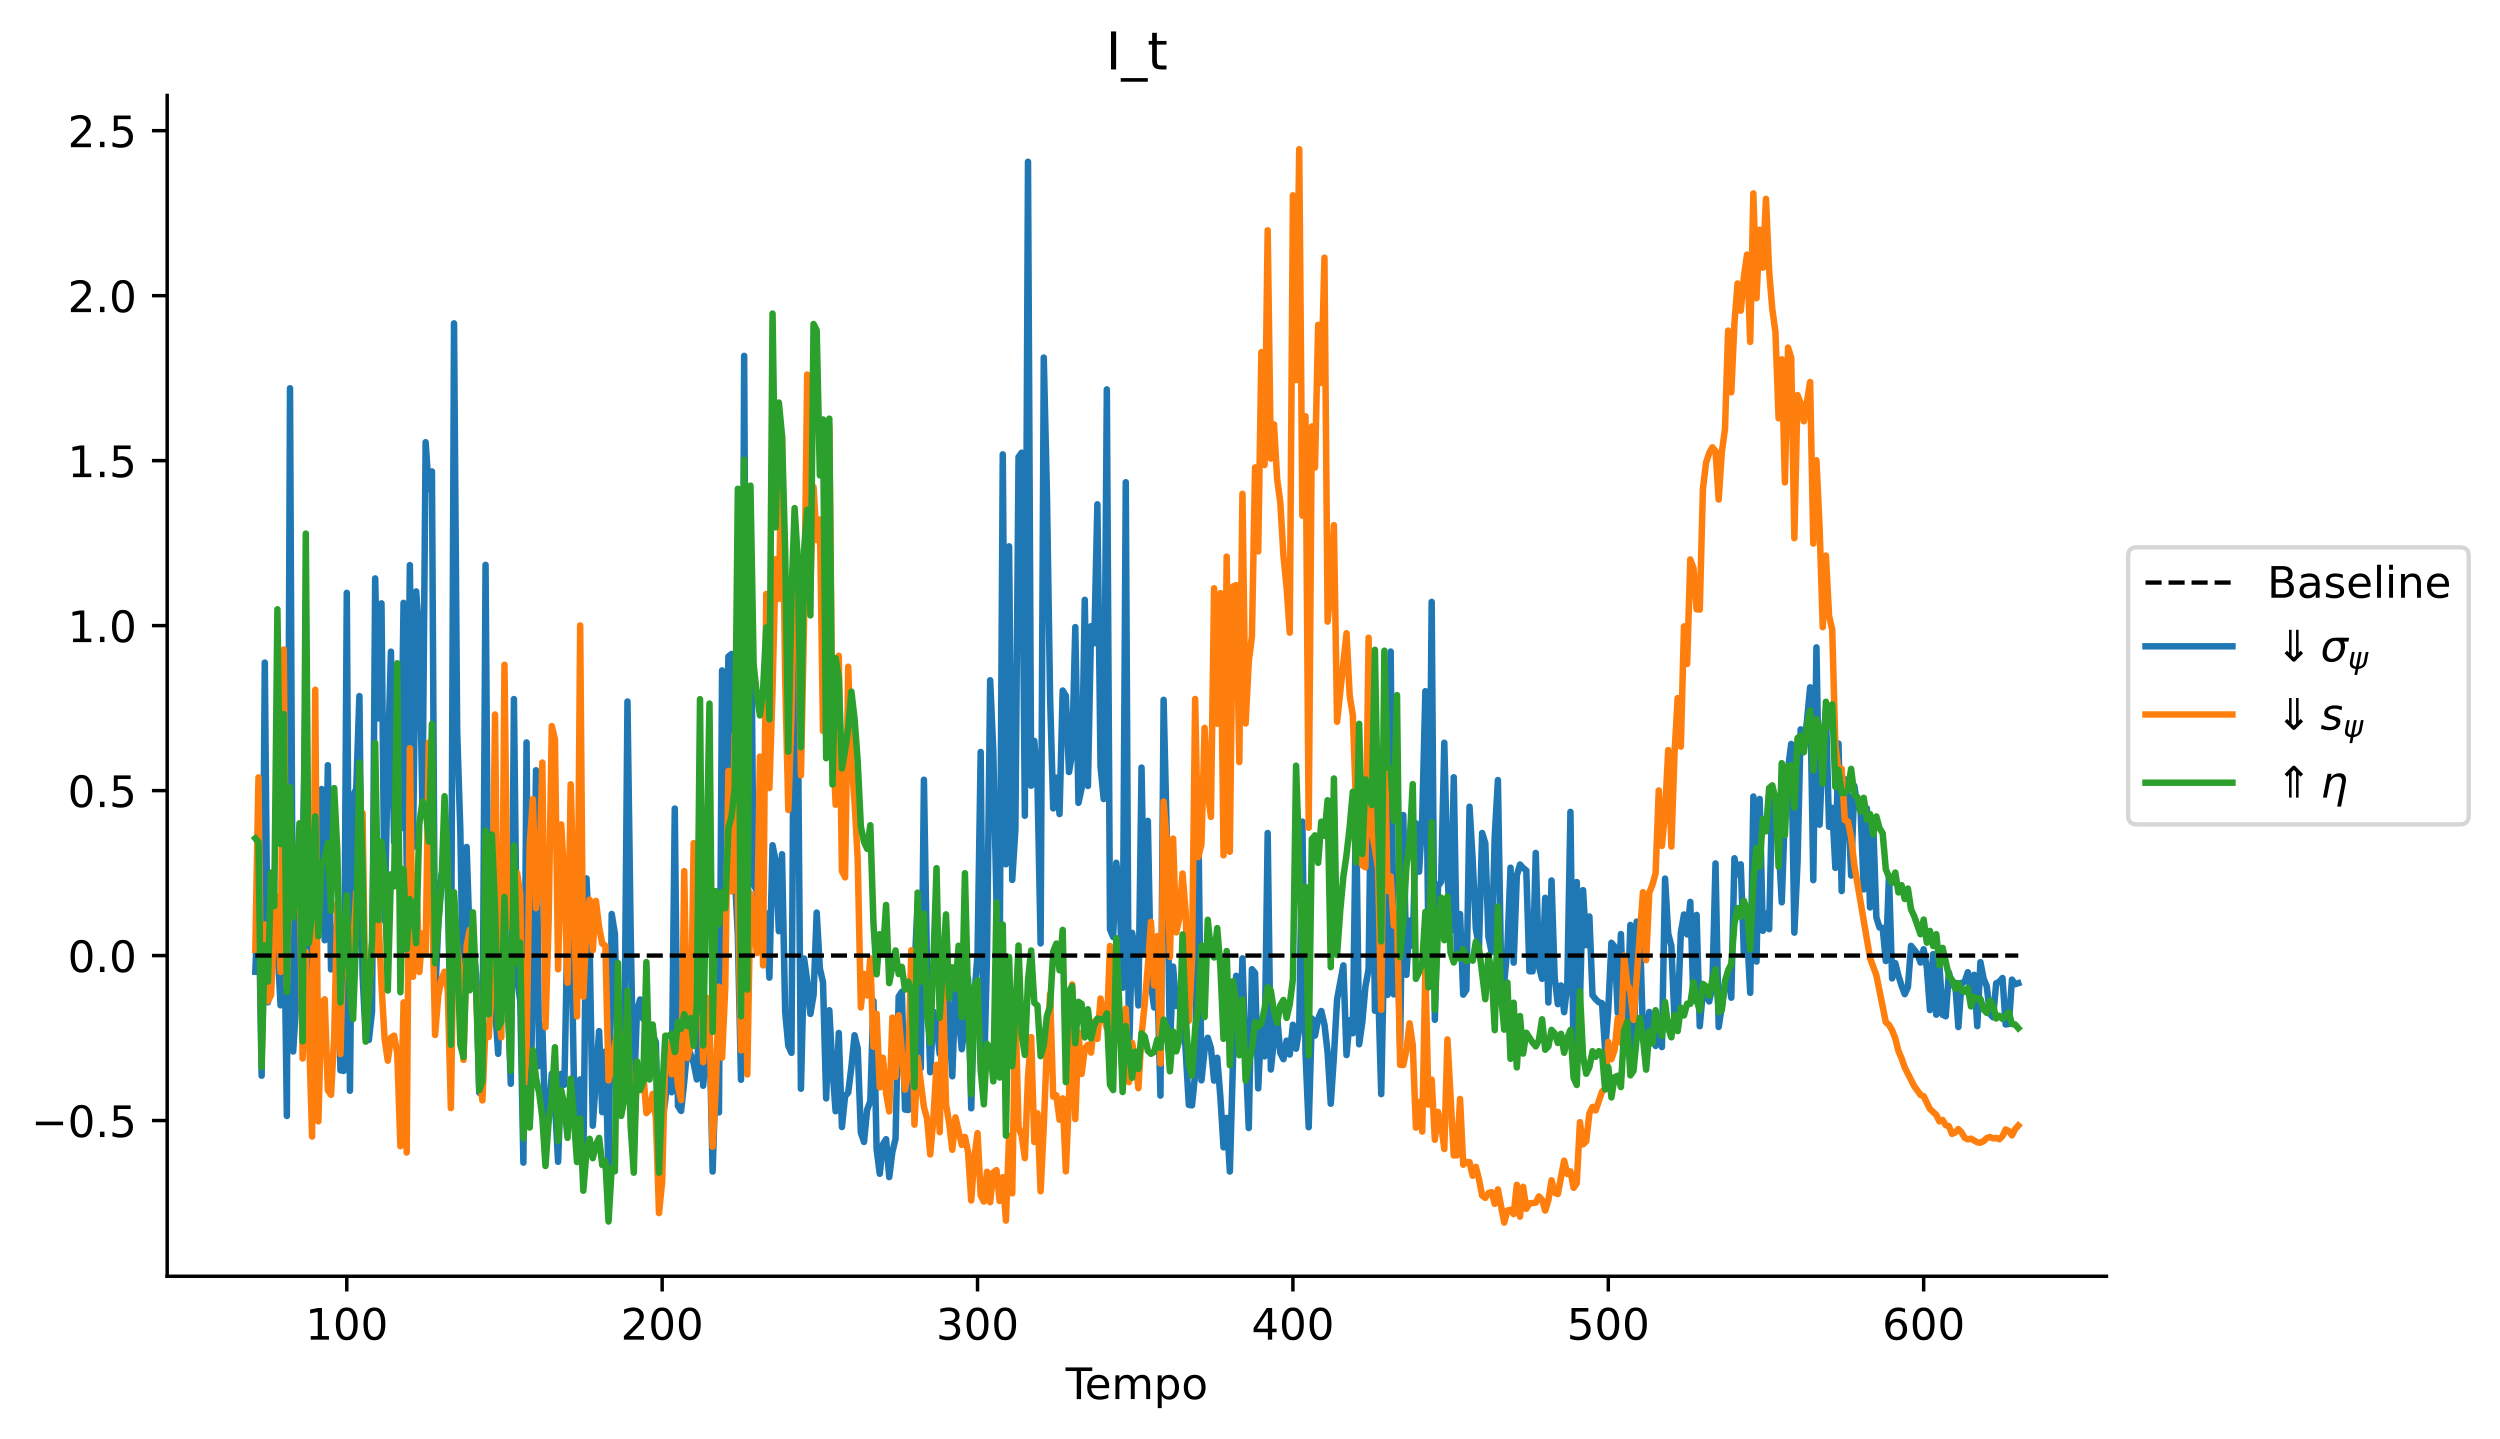 <?xml version="1.0" encoding="utf-8" standalone="no"?>
<!DOCTYPE svg PUBLIC "-//W3C//DTD SVG 1.1//EN"
  "http://www.w3.org/Graphics/SVG/1.1/DTD/svg11.dtd">
<!-- Created with matplotlib (https://matplotlib.org/) -->
<svg height="331.341pt" version="1.1" viewBox="0 0 575.481 331.341" width="575.481pt" xmlns="http://www.w3.org/2000/svg" xmlns:xlink="http://www.w3.org/1999/xlink">
 <defs>
  <style type="text/css">
*{stroke-linecap:butt;stroke-linejoin:round;}
  </style>
 </defs>
 <g id="figure_1">
  <g id="patch_1">
   <path d="M 0 331.341 
L 575.481 331.341 
L 575.481 0 
L 0 0 
z
" style="fill:#ffffff;"/>
  </g>
  <g id="axes_1">
   <g id="patch_2">
    <path d="M 38.483 293.784 
L 484.883 293.784 
L 484.883 21.984 
L 38.483 21.984 
z
" style="fill:#ffffff;"/>
   </g>
   <g id="line2d_1">
    <path clip-path="url(#p855ef11e78)" d="M 58.774 223.687 
L 59.5 205.125 
L 60.226 247.621 
L 60.952 152.523 
L 61.678 230.71 
L 62.404 215.008 
L 63.13 215.351 
L 63.856 217.562 
L 64.581 231.414 
L 65.307 202.761 
L 66.033 256.883 
L 66.759 89.377 
L 67.485 242.05 
L 68.211 230.405 
L 68.937 208.501 
L 69.663 198.703 
L 70.389 156.865 
L 71.115 227.043 
L 71.841 197.481 
L 72.567 215.58 
L 73.293 194 
L 74.019 181.628 
L 74.745 216.433 
L 75.471 176.147 
L 76.197 223.158 
L 76.923 213.525 
L 77.649 221.624 
L 78.375 246.377 
L 79.101 246.506 
L 79.827 136.474 
L 80.553 251.08 
L 81.279 183.285 
L 82.005 181.529 
L 82.731 160.234 
L 83.457 224.313 
L 84.183 238.964 
L 84.909 239.388 
L 85.635 232.823 
L 86.361 133.153 
L 87.087 165.368 
L 87.813 138.884 
L 88.539 211.942 
L 89.265 175.94 
L 89.991 150.007 
L 90.716 193.857 
L 91.442 188.555 
L 92.168 190.789 
L 92.894 138.774 
L 93.62 198.86 
L 94.346 130.085 
L 95.072 195.023 
L 95.798 136.148 
L 96.524 146.15 
L 97.25 186.634 
L 97.976 101.802 
L 98.702 112.619 
L 99.428 108.525 
L 100.154 229.589 
L 100.88 212.921 
L 101.606 201.549 
L 102.332 197.688 
L 103.058 204.624 
L 103.784 238.1 
L 104.51 74.439 
L 105.236 168.316 
L 105.962 191.097 
L 106.688 234.514 
L 107.414 194.962 
L 108.14 217.051 
L 108.866 217.85 
L 109.592 224.166 
L 110.318 251.534 
L 111.044 247.043 
L 111.77 130.028 
L 112.496 228.24 
L 113.222 217.401 
L 113.948 231.592 
L 114.674 242.576 
L 115.4 219.306 
L 116.125 220.361 
L 116.851 228.364 
L 117.577 249.469 
L 118.303 160.921 
L 119.029 225.208 
L 119.755 230.381 
L 120.481 267.627 
L 121.207 170.908 
L 121.933 259.032 
L 122.659 227.583 
L 123.385 177.312 
L 124.111 245.395 
L 124.837 236.213 
L 125.563 259.882 
L 126.289 257.905 
L 127.015 247.169 
L 127.741 253.709 
L 128.467 267.43 
L 129.193 247.195 
L 129.919 249.699 
L 130.645 211.945 
L 131.371 208.275 
L 132.097 247.706 
L 132.823 264.683 
L 133.549 248.465 
L 134.275 268.455 
L 135.001 202.201 
L 135.727 217.819 
L 136.453 259.131 
L 137.905 237.367 
L 138.631 256.012 
L 139.357 242.056 
L 140.083 271.4 
L 140.809 210.397 
L 141.534 214.925 
L 142.26 244.461 
L 142.986 240.019 
L 143.712 243.693 
L 144.438 161.484 
L 145.164 213.958 
L 145.89 252.998 
L 146.616 232.828 
L 147.342 230.076 
L 148.068 234.573 
L 148.794 235.108 
L 149.52 245.13 
L 150.246 238.293 
L 150.972 239.891 
L 151.698 271.272 
L 152.424 258.398 
L 153.15 253.225 
L 153.876 244.858 
L 154.602 251.429 
L 155.328 186.128 
L 156.054 254.573 
L 156.78 255.724 
L 157.506 248.998 
L 158.232 240.929 
L 158.958 242.663 
L 159.684 244.793 
L 160.41 248.472 
L 161.136 229.287 
L 161.862 249.924 
L 162.588 241.279 
L 163.314 236.764 
L 164.04 269.677 
L 164.766 247.125 
L 165.492 256.07 
L 166.218 154.329 
L 166.944 197.328 
L 167.669 151.145 
L 168.395 150.54 
L 169.121 200.675 
L 169.847 215.316 
L 170.573 248.553 
L 171.299 81.916 
L 172.025 224.776 
L 172.751 125.766 
L 173.477 203.557 
L 174.203 205.087 
L 174.929 214.799 
L 175.655 212.032 
L 176.381 210.245 
L 177.107 225.047 
L 177.833 194.572 
L 178.559 198.23 
L 179.285 214.354 
L 180.011 196.644 
L 180.737 232.836 
L 181.463 240.753 
L 182.189 242.354 
L 182.915 126.774 
L 183.641 161.849 
L 184.367 250.615 
L 185.093 220.632 
L 185.819 225.886 
L 186.545 233.401 
L 187.271 229.063 
L 187.997 210.069 
L 188.723 222.93 
L 189.449 226.096 
L 190.175 252.844 
L 190.901 232.553 
L 191.627 246.111 
L 192.353 255.802 
L 193.078 237.781 
L 193.804 259.427 
L 194.53 252.333 
L 195.256 251.493 
L 195.982 245.615 
L 196.708 238.309 
L 197.434 241.315 
L 198.16 260.67 
L 198.886 262.862 
L 199.612 255.443 
L 200.338 253.497 
L 201.064 230.41 
L 201.79 264.539 
L 202.516 270.187 
L 203.242 263.42 
L 203.968 262.239 
L 204.694 270.948 
L 205.42 265.14 
L 206.146 262.152 
L 206.872 229.393 
L 207.598 228.295 
L 208.324 255.408 
L 209.05 255.517 
L 209.776 246.023 
L 210.502 223.564 
L 211.228 207.732 
L 211.954 245.886 
L 212.68 179.49 
L 213.406 223.773 
L 214.132 246.816 
L 214.858 232.861 
L 215.584 235.813 
L 216.31 242.649 
L 217.036 221.548 
L 217.762 218.524 
L 218.487 235.016 
L 219.213 247.753 
L 219.939 227.436 
L 220.665 233.722 
L 221.391 241.522 
L 222.117 235.891 
L 222.843 225.247 
L 223.569 255.119 
L 224.295 229.43 
L 225.021 219.602 
L 225.747 173.106 
L 226.473 249.343 
L 227.199 220.117 
L 227.925 156.595 
L 228.651 172.86 
L 229.377 207.659 
L 230.103 223.481 
L 230.829 104.592 
L 231.555 198.947 
L 232.281 125.763 
L 233.007 202.547 
L 233.733 190.958 
L 234.459 105.208 
L 235.185 104.209 
L 235.911 187.777 
L 236.637 37.236 
L 237.363 180.869 
L 238.089 170.547 
L 238.815 180.257 
L 239.541 217.164 
L 240.267 82.316 
L 240.993 113.455 
L 241.719 160.357 
L 242.445 186.079 
L 243.171 178.999 
L 243.897 187.388 
L 244.622 158.957 
L 245.348 160.155 
L 246.074 177.722 
L 246.8 173.468 
L 247.526 144.352 
L 248.252 184.807 
L 248.978 181.46 
L 249.704 138.079 
L 250.43 180.917 
L 251.156 144.146 
L 251.882 148.061 
L 252.608 116.084 
L 253.334 176.4 
L 254.06 183.932 
L 254.786 89.645 
L 255.512 213.913 
L 256.238 215.686 
L 256.964 198.605 
L 257.69 205.254 
L 258.416 227.373 
L 259.142 111.007 
L 259.868 244.309 
L 260.594 214.736 
L 261.32 218.641 
L 262.046 231.434 
L 262.772 176.691 
L 263.498 219.206 
L 264.224 188.971 
L 264.95 226.562 
L 265.676 231.907 
L 266.402 224.543 
L 267.128 252.195 
L 267.854 161.1 
L 268.58 192.085 
L 269.306 241.606 
L 270.031 222.493 
L 270.757 231.575 
L 271.483 230.846 
L 272.209 229.368 
L 273.661 254.331 
L 274.387 254.444 
L 275.113 247.32 
L 275.839 188.169 
L 276.565 248.692 
L 277.291 241.653 
L 278.017 238.885 
L 278.743 241.23 
L 279.469 248.751 
L 280.195 243.492 
L 280.921 252.531 
L 281.647 264.107 
L 282.373 257.337 
L 283.099 269.674 
L 283.825 244.278 
L 284.551 224.622 
L 285.277 242.147 
L 286.003 220.611 
L 286.729 243.198 
L 287.455 259.662 
L 288.181 223.104 
L 288.907 223.971 
L 289.633 250.537 
L 290.359 234.716 
L 291.085 243.171 
L 291.811 191.759 
L 292.537 246.19 
L 293.263 239.333 
L 293.989 234.05 
L 294.715 242.382 
L 295.44 243.824 
L 296.166 239.556 
L 296.892 242.749 
L 297.618 235.894 
L 298.344 241.399 
L 299.07 236.776 
L 299.796 189.126 
L 300.522 242.492 
L 301.248 259.475 
L 301.974 234.458 
L 302.7 238.398 
L 303.426 234.562 
L 304.152 232.733 
L 304.878 235.85 
L 305.604 242.236 
L 306.33 254.068 
L 307.056 243.177 
L 307.782 230.052 
L 309.234 222.222 
L 309.96 242.861 
L 310.686 234.841 
L 311.412 237.844 
L 312.138 184.623 
L 312.864 240.386 
L 313.59 235.272 
L 314.316 227.068 
L 315.042 223.09 
L 315.768 168.008 
L 316.494 232.667 
L 317.22 226.545 
L 317.946 251.858 
L 318.672 215.426 
L 319.398 229.012 
L 320.124 149.991 
L 320.85 228.902 
L 321.575 211.417 
L 322.301 240.805 
L 323.027 187.615 
L 323.753 224.397 
L 324.479 211.927 
L 325.205 217.735 
L 325.931 189.516 
L 326.657 200.654 
L 327.383 188.375 
L 328.109 159.107 
L 328.835 218.672 
L 329.561 138.554 
L 330.287 234.744 
L 331.013 204.042 
L 331.739 202.929 
L 332.465 170.978 
L 333.191 201.196 
L 333.917 214.258 
L 334.643 178.926 
L 335.369 220.256 
L 336.095 210.408 
L 336.821 228.959 
L 337.547 227.847 
L 338.273 185.706 
L 338.999 197.92 
L 339.725 213.784 
L 340.451 217.958 
L 341.177 191.755 
L 341.903 194.112 
L 342.629 215.682 
L 343.355 219.202 
L 344.081 192.45 
L 344.807 179.57 
L 345.533 223.038 
L 346.259 226.098 
L 346.984 218.373 
L 347.71 199.734 
L 348.436 221.595 
L 349.162 201.518 
L 349.888 199.008 
L 350.614 199.797 
L 351.34 200.385 
L 352.066 223.573 
L 352.792 223.592 
L 353.518 196.342 
L 354.244 222.468 
L 354.97 225.317 
L 355.696 206.679 
L 356.422 230.763 
L 357.148 202.677 
L 357.874 225.034 
L 358.6 231.138 
L 359.326 226.841 
L 360.052 232.989 
L 360.778 226.655 
L 361.504 186.895 
L 362.23 244.538 
L 362.956 203.053 
L 363.682 230.636 
L 364.408 204.913 
L 365.134 217.568 
L 365.86 210.97 
L 366.586 229.086 
L 367.312 230.016 
L 368.038 230.71 
L 368.764 230.93 
L 369.49 241.715 
L 370.216 232.397 
L 370.942 217.02 
L 371.668 217.92 
L 372.393 233.189 
L 373.119 215.022 
L 373.845 236.475 
L 374.571 233.807 
L 375.297 212.909 
L 376.023 245.483 
L 376.749 212.154 
L 377.475 213.579 
L 378.201 238.066 
L 378.927 241.324 
L 379.653 232.948 
L 380.379 237.603 
L 381.105 240.767 
L 381.831 235.313 
L 382.557 241.035 
L 383.283 202.244 
L 384.009 214.911 
L 384.735 217.758 
L 385.461 234.819 
L 386.187 233.808 
L 386.913 214.764 
L 387.639 210.508 
L 388.365 215.093 
L 389.091 207.609 
L 389.817 230.36 
L 390.543 210.608 
L 391.269 236.224 
L 391.995 228.15 
L 393.447 230.525 
L 394.173 227.107 
L 394.899 198.759 
L 395.625 236.402 
L 397.077 226.781 
L 397.803 224.329 
L 398.528 229.658 
L 399.254 197.567 
L 399.98 201.253 
L 400.706 198.955 
L 401.432 219.727 
L 402.158 214.755 
L 402.884 228.533 
L 403.61 183.355 
L 404.336 221.347 
L 405.062 183.919 
L 405.788 214.267 
L 406.514 210.285 
L 407.24 213.894 
L 407.966 181.872 
L 408.692 184.726 
L 409.418 194.047 
L 410.144 207.71 
L 410.87 187.102 
L 411.596 176.958 
L 412.322 171.257 
L 413.048 214.683 
L 413.774 198.655 
L 414.5 167.9 
L 415.226 172.26 
L 415.952 165.929 
L 416.678 158.216 
L 417.404 202.602 
L 418.13 149.02 
L 418.856 189.844 
L 419.582 171.971 
L 420.308 163.425 
L 421.034 190.328 
L 421.76 185.966 
L 422.486 199.782 
L 423.212 171.166 
L 423.937 205.122 
L 424.663 179.363 
L 425.389 183.718 
L 426.115 201.532 
L 426.841 180.902 
L 427.567 185.453 
L 428.293 186.584 
L 429.019 204.748 
L 429.745 186.086 
L 430.471 208.884 
L 431.197 189.599 
L 431.923 211.161 
L 432.649 213.494 
L 433.375 213.598 
L 434.101 221.218 
L 434.827 201.589 
L 435.553 225.218 
L 436.279 221.714 
L 437.005 224.582 
L 437.731 226.944 
L 438.457 228.838 
L 439.183 227.227 
L 439.909 217.732 
L 441.361 219.53 
L 442.087 221.567 
L 442.813 218.518 
L 443.539 222.767 
L 444.265 232.514 
L 444.991 219.654 
L 445.717 233.575 
L 446.443 222.193 
L 447.169 233.578 
L 447.895 233.945 
L 448.621 223.869 
L 449.346 226.762 
L 450.072 226.227 
L 450.798 236.419 
L 451.524 226.29 
L 452.25 226.002 
L 452.976 223.803 
L 453.702 227.792 
L 454.428 224.402 
L 455.154 236.214 
L 455.88 221.489 
L 456.606 225.274 
L 457.332 227.009 
L 458.058 233.377 
L 458.784 234.161 
L 459.51 226.343 
L 460.236 225.985 
L 460.962 225.141 
L 461.688 235.827 
L 462.414 235.704 
L 463.14 225.502 
L 463.866 226.562 
L 464.592 226.325 
L 464.592 226.325 
" style="fill:none;stroke:#1f77b4;stroke-linecap:square;stroke-width:1.5;"/>
   </g>
   <g id="line2d_2">
    <path clip-path="url(#p855ef11e78)" d="M 58.774 218.62 
L 59.5 178.953 
L 60.226 243.403 
L 60.952 212.833 
L 61.678 230.439 
L 62.404 229.011 
L 63.13 212.129 
L 63.856 206.274 
L 64.581 223.74 
L 65.307 149.508 
L 66.033 227.054 
L 66.759 193.379 
L 67.485 208.788 
L 68.211 206.251 
L 68.937 197.227 
L 69.663 243.662 
L 70.389 219.101 
L 71.115 237.406 
L 71.841 261.621 
L 72.567 158.78 
L 73.293 258.125 
L 74.019 230.732 
L 74.745 230.039 
L 75.471 250.919 
L 76.197 252.025 
L 76.923 238.862 
L 77.649 208.003 
L 78.375 242.635 
L 79.101 212.494 
L 79.827 224.147 
L 80.553 222.761 
L 81.279 218.463 
L 82.005 205.4 
L 82.731 208.899 
L 83.457 187.172 
L 84.183 236.061 
L 84.909 229.218 
L 85.635 217.384 
L 86.361 219.426 
L 87.087 210.717 
L 87.813 226.703 
L 88.539 239.242 
L 89.265 244.163 
L 89.991 238.864 
L 90.716 238.394 
L 91.442 242.401 
L 92.168 263.852 
L 92.894 230.739 
L 93.62 265.304 
L 94.346 172.246 
L 95.072 224.851 
L 95.798 201.229 
L 96.524 223.757 
L 97.25 214.851 
L 97.976 219.433 
L 98.702 170.944 
L 100.154 238.242 
L 100.88 229.203 
L 101.606 225.454 
L 102.332 223.675 
L 103.058 227.759 
L 103.784 255.079 
L 104.51 209.626 
L 105.236 218.167 
L 105.962 223.434 
L 106.688 243.988 
L 107.414 217.654 
L 108.14 214.044 
L 108.866 223.532 
L 109.592 226.828 
L 110.318 247.513 
L 111.044 253.306 
L 111.77 236.233 
L 112.496 238.706 
L 113.222 227.361 
L 113.948 164.48 
L 114.674 232.43 
L 115.4 238.802 
L 116.125 153.035 
L 116.851 213.387 
L 117.577 206.495 
L 118.303 205.257 
L 119.029 200.995 
L 119.755 205.685 
L 120.481 252.418 
L 121.207 241.913 
L 121.933 194.562 
L 122.659 183.935 
L 123.385 209.063 
L 124.111 203.041 
L 124.837 175.533 
L 125.563 236.474 
L 126.289 212.17 
L 127.015 167.144 
L 127.741 170.177 
L 128.467 223.135 
L 129.193 189.781 
L 129.919 202.742 
L 130.645 226.232 
L 131.371 180.544 
L 132.823 233.978 
L 133.549 143.967 
L 134.275 229.442 
L 135.001 212.307 
L 135.727 207.107 
L 136.453 218.71 
L 137.179 207.378 
L 137.905 213.373 
L 138.631 217.215 
L 139.357 217.724 
L 140.083 248.713 
L 140.809 245.589 
L 141.534 240.569 
L 142.26 236.953 
L 142.986 240.693 
L 143.712 239 
L 144.438 236.395 
L 145.164 251.789 
L 145.89 263.671 
L 146.616 247.048 
L 147.342 247.392 
L 148.068 246.942 
L 148.794 256.221 
L 149.52 255.468 
L 150.246 251.797 
L 150.972 257.16 
L 151.698 279.241 
L 152.424 271.931 
L 153.15 242.424 
L 153.876 240.319 
L 154.602 247.286 
L 155.328 241.427 
L 156.054 249.883 
L 156.78 253.228 
L 157.506 200.529 
L 158.232 243.558 
L 158.958 240.593 
L 159.684 194.093 
L 160.41 224.751 
L 161.136 222.119 
L 161.862 244.512 
L 162.588 229.606 
L 163.314 235.794 
L 164.04 263.975 
L 164.766 250.456 
L 165.492 227.127 
L 166.218 243.465 
L 166.944 227.468 
L 167.669 177.45 
L 168.395 205.206 
L 169.121 169.035 
L 170.573 241.807 
L 171.299 197.14 
L 172.025 247.325 
L 172.751 205.666 
L 173.477 211.225 
L 174.203 219.409 
L 174.929 174.171 
L 175.655 222.233 
L 176.381 136.733 
L 177.107 181.413 
L 177.833 158.778 
L 178.559 128.712 
L 179.285 137.859 
L 180.011 100.245 
L 180.737 155.921 
L 181.463 186.448 
L 182.189 165.25 
L 182.915 121.431 
L 183.641 132.76 
L 184.367 178.484 
L 185.093 143.032 
L 185.819 86.214 
L 186.545 134.976 
L 187.271 112.1 
L 187.997 124.354 
L 188.723 119.601 
L 189.449 168.27 
L 190.175 164.822 
L 190.901 98.247 
L 191.627 167.739 
L 192.353 185.248 
L 193.078 150.952 
L 193.804 200.528 
L 194.53 201.963 
L 195.256 153.481 
L 195.982 175.038 
L 196.708 184.586 
L 197.434 197.695 
L 198.16 231.904 
L 198.886 224.189 
L 199.612 229.15 
L 200.338 220.607 
L 201.064 240.957 
L 201.79 233.358 
L 202.516 250.31 
L 203.242 243.478 
L 203.968 251.67 
L 204.694 255.838 
L 205.42 234.245 
L 206.146 247.893 
L 206.872 233.719 
L 208.324 250.824 
L 209.05 246.973 
L 209.776 218.748 
L 210.502 258.885 
L 211.228 243.407 
L 212.68 254.841 
L 213.406 257.508 
L 214.132 265.742 
L 214.858 257.494 
L 215.584 245.117 
L 216.31 260.632 
L 217.036 226.173 
L 217.762 254.174 
L 218.487 258.551 
L 219.213 264.67 
L 219.939 257.219 
L 221.391 263.543 
L 222.117 261.715 
L 222.843 265.215 
L 223.569 276.344 
L 224.295 266.425 
L 225.021 260.839 
L 225.747 275.145 
L 226.473 276.592 
L 227.199 269.739 
L 227.925 276.742 
L 228.651 269.893 
L 229.377 269.358 
L 230.103 276.451 
L 230.829 270.995 
L 231.555 280.977 
L 232.281 261.478 
L 233.007 274.694 
L 233.733 231.378 
L 234.459 259.498 
L 235.185 261.402 
L 235.911 266.603 
L 236.637 247.934 
L 237.363 238.731 
L 238.089 262.87 
L 238.815 256.296 
L 239.541 274.214 
L 240.267 259.177 
L 240.993 240.962 
L 241.719 228.806 
L 242.445 252.438 
L 243.171 252.135 
L 243.897 257.756 
L 244.622 252.836 
L 245.348 269.634 
L 246.074 252.755 
L 246.8 226.612 
L 247.526 257.586 
L 248.252 237.623 
L 248.978 247.211 
L 249.704 241.407 
L 250.43 240.497 
L 251.156 242.301 
L 251.882 235.13 
L 252.608 239.144 
L 253.334 229.853 
L 254.06 234.107 
L 254.786 236.714 
L 255.512 217.765 
L 256.238 241.956 
L 256.964 230.395 
L 257.69 233.324 
L 258.416 246.925 
L 259.142 232.18 
L 259.868 249.1 
L 260.594 240.056 
L 261.32 243.672 
L 262.046 250.492 
L 262.772 238.315 
L 263.498 231.09 
L 264.224 222.426 
L 264.95 212.199 
L 265.676 226.82 
L 266.402 215.476 
L 267.128 244.828 
L 267.854 184.518 
L 268.58 193.707 
L 269.306 220.289 
L 270.031 193.047 
L 270.757 214.628 
L 271.483 211.298 
L 272.209 201.082 
L 272.935 210.084 
L 273.661 234.991 
L 274.387 221.328 
L 275.113 160.902 
L 275.839 197.301 
L 276.565 194.348 
L 277.291 167.548 
L 278.017 182.375 
L 278.743 188.054 
L 279.469 135.418 
L 280.195 166.604 
L 280.921 136.536 
L 281.647 196.887 
L 282.373 128.123 
L 283.099 196.073 
L 283.825 135.001 
L 284.551 134.689 
L 285.277 175.413 
L 286.003 113.677 
L 286.729 166.532 
L 287.455 152.279 
L 288.181 146.467 
L 288.907 107.592 
L 289.633 126.927 
L 290.359 81.066 
L 291.085 107.045 
L 291.811 53.016 
L 292.537 105.559 
L 293.263 97.701 
L 293.989 110.237 
L 294.715 115.662 
L 295.44 127.916 
L 296.166 135.249 
L 296.892 145.634 
L 297.618 44.959 
L 298.344 87.493 
L 299.07 34.339 
L 299.796 118.693 
L 300.522 95.815 
L 301.248 190.545 
L 301.974 98.171 
L 302.7 107.613 
L 303.426 74.776 
L 304.152 88.163 
L 304.878 59.318 
L 305.604 143.086 
L 306.33 135.404 
L 307.056 120.892 
L 307.782 166.145 
L 309.96 145.767 
L 310.686 160.088 
L 311.412 164.702 
L 312.138 185.155 
L 312.864 171.943 
L 313.59 199.145 
L 314.316 199.645 
L 315.042 146.805 
L 315.768 191.795 
L 316.494 195.179 
L 317.22 199.996 
L 317.946 232.441 
L 318.672 165.724 
L 319.398 205.069 
L 320.124 201.734 
L 320.85 213.066 
L 321.575 209.947 
L 322.301 245.115 
L 323.027 245.164 
L 323.753 241.625 
L 324.479 235.555 
L 325.205 240.56 
L 325.931 259.576 
L 326.657 253.618 
L 327.383 260.479 
L 328.109 222.981 
L 328.835 254.282 
L 329.561 248.531 
L 330.287 262.359 
L 331.013 255.957 
L 331.739 258.835 
L 332.465 264.502 
L 333.191 239.272 
L 334.643 265.968 
L 335.369 265.943 
L 336.095 252.974 
L 336.821 268.119 
L 337.547 267.47 
L 338.273 267.529 
L 338.999 270.641 
L 339.725 268.608 
L 340.451 271.445 
L 341.177 275.224 
L 341.903 275.74 
L 342.629 274.641 
L 343.355 274.422 
L 344.081 277.124 
L 344.807 273.789 
L 346.259 281.43 
L 346.984 278.654 
L 347.71 278.489 
L 348.436 279.479 
L 349.162 272.733 
L 349.888 280.063 
L 350.614 273.197 
L 351.34 278.261 
L 352.066 277.003 
L 353.518 276.848 
L 354.244 275.405 
L 354.97 276.211 
L 355.696 278.667 
L 356.422 276.298 
L 357.148 271.699 
L 357.874 274.548 
L 358.6 274.859 
L 360.052 267.173 
L 360.778 270.244 
L 361.504 269.626 
L 362.23 273.429 
L 362.956 272.382 
L 363.682 258.311 
L 364.408 263.417 
L 365.134 262.706 
L 365.86 256.312 
L 366.586 254.796 
L 367.312 255.611 
L 368.764 251.294 
L 369.49 250.632 
L 370.216 239.861 
L 370.942 243.811 
L 371.668 241.685 
L 372.393 234.376 
L 373.119 240.043 
L 373.845 219.966 
L 374.571 226.351 
L 375.297 228.271 
L 376.023 234.766 
L 378.201 205.387 
L 378.927 221.024 
L 379.653 205.481 
L 380.379 203.663 
L 381.105 200.99 
L 381.831 181.961 
L 382.557 194.718 
L 383.283 186.878 
L 384.009 172.668 
L 384.735 194.872 
L 385.461 173.433 
L 386.187 160.694 
L 386.913 171.873 
L 387.639 144.188 
L 388.365 152.839 
L 389.091 128.787 
L 389.817 130.748 
L 390.543 140.254 
L 391.269 140.329 
L 391.995 112.583 
L 392.721 106.512 
L 393.447 104.295 
L 394.173 102.963 
L 394.899 103.861 
L 395.625 114.988 
L 396.351 104.048 
L 397.077 98.777 
L 397.803 76.105 
L 398.528 90.316 
L 399.254 74.393 
L 399.98 65.248 
L 400.706 71.53 
L 401.432 63.664 
L 402.158 58.607 
L 402.884 78.706 
L 403.61 44.511 
L 404.336 68.638 
L 405.062 52.898 
L 405.788 61.608 
L 406.514 45.769 
L 407.24 62.415 
L 407.966 71.16 
L 408.692 76.439 
L 409.418 96.289 
L 410.144 82.717 
L 410.87 111.042 
L 411.596 80.005 
L 412.322 82.305 
L 413.048 123.887 
L 413.774 90.947 
L 414.5 92.842 
L 415.226 96.978 
L 416.678 87.94 
L 417.404 125.129 
L 418.13 105.955 
L 418.856 121.311 
L 419.582 144.368 
L 420.308 127.892 
L 421.034 141.753 
L 421.76 144.909 
L 422.486 171.448 
L 423.212 177.457 
L 423.937 176.971 
L 424.663 188.805 
L 425.389 189.076 
L 426.115 192.755 
L 426.841 199.112 
L 428.293 207.638 
L 430.471 220.552 
L 431.923 224.486 
L 434.101 235.294 
L 434.827 235.912 
L 435.553 237.167 
L 436.279 239.029 
L 437.005 241.93 
L 437.731 243.626 
L 438.457 245.727 
L 440.635 250.015 
L 442.087 252.029 
L 442.813 252.348 
L 444.265 255.291 
L 445.717 256.646 
L 446.443 258.13 
L 447.169 257.804 
L 447.895 259.021 
L 448.621 259.231 
L 449.346 261.017 
L 450.072 260.686 
L 450.798 259.914 
L 451.524 260.663 
L 452.25 261.901 
L 452.976 262.272 
L 453.702 262.11 
L 455.154 262.95 
L 455.88 263.038 
L 456.606 262.684 
L 457.332 261.975 
L 458.058 261.739 
L 458.784 262.032 
L 459.51 261.939 
L 460.236 262.24 
L 460.962 261.533 
L 461.688 260.002 
L 462.414 260.353 
L 463.14 261.353 
L 463.866 259.914 
L 464.592 259.097 
L 464.592 259.097 
" style="fill:none;stroke:#ff7f0e;stroke-linecap:square;stroke-width:1.5;"/>
   </g>
   <g id="line2d_3">
    <path clip-path="url(#p855ef11e78)" d="M 58.774 192.984 
L 59.5 193.897 
L 60.226 245.659 
L 60.952 217.619 
L 61.678 225.958 
L 62.404 200.847 
L 63.13 208.577 
L 63.856 140.259 
L 64.581 194.29 
L 65.307 164.386 
L 66.033 228.358 
L 66.759 181.218 
L 67.485 211.239 
L 68.211 202.581 
L 68.937 189.518 
L 69.663 239.713 
L 70.389 122.835 
L 71.115 217.058 
L 71.841 210.013 
L 72.567 187.932 
L 73.293 215.52 
L 74.019 199.112 
L 74.745 197.666 
L 75.471 194.058 
L 76.197 209.697 
L 76.923 181.411 
L 77.649 195.935 
L 78.375 230.77 
L 79.101 216.905 
L 79.827 206.088 
L 80.553 229.267 
L 81.279 234.582 
L 82.005 214.696 
L 82.731 175.531 
L 83.457 199.929 
L 84.183 239.779 
L 84.909 230.138 
L 85.635 216.495 
L 86.361 171.064 
L 87.087 211.795 
L 87.813 193.777 
L 88.539 200.652 
L 89.265 228.012 
L 89.991 201.248 
L 90.716 204.032 
L 91.442 152.679 
L 92.168 228.402 
L 92.894 199.98 
L 93.62 218.497 
L 94.346 207.001 
L 95.072 208.488 
L 95.798 217.124 
L 96.524 189.66 
L 97.25 184.499 
L 97.976 185.525 
L 98.702 193.739 
L 99.428 166.637 
L 100.154 221.718 
L 101.606 204.088 
L 102.332 183.286 
L 103.058 198.137 
L 103.784 240.506 
L 104.51 205.376 
L 105.236 217.524 
L 105.962 240.483 
L 106.688 243.334 
L 107.414 220.079 
L 108.14 227.955 
L 108.866 210.018 
L 109.592 227.116 
L 110.318 250.95 
L 111.044 248.876 
L 111.77 191.18 
L 112.496 233.465 
L 113.222 192.12 
L 113.948 208.698 
L 114.674 236.566 
L 115.4 235.15 
L 116.125 206.468 
L 116.851 230.909 
L 117.577 246.519 
L 118.303 194.648 
L 119.029 221.73 
L 119.755 216.953 
L 120.481 262.018 
L 121.207 250.528 
L 121.933 259.545 
L 122.659 241.759 
L 123.385 248.21 
L 124.111 251.581 
L 124.837 257.163 
L 125.563 268.401 
L 126.289 258.135 
L 127.015 253.02 
L 127.741 241.068 
L 128.467 262.653 
L 129.193 250.975 
L 129.919 254.478 
L 130.645 261.92 
L 131.371 248.307 
L 132.097 257.155 
L 132.823 267.491 
L 133.549 257.462 
L 134.275 274.091 
L 135.001 265.013 
L 135.727 262.153 
L 136.453 266.603 
L 137.179 263.492 
L 137.905 261.932 
L 138.631 268.182 
L 139.357 267.261 
L 140.083 281.176 
L 140.809 268.768 
L 141.534 269.619 
L 142.26 221.686 
L 142.986 256.873 
L 143.712 253.065 
L 144.438 228.041 
L 145.164 259.138 
L 145.89 269.94 
L 146.616 244.3 
L 147.342 250.917 
L 148.068 248.953 
L 148.794 221.465 
L 149.52 248.488 
L 150.246 235.855 
L 150.972 242.995 
L 151.698 269.958 
L 152.424 251.327 
L 153.15 238.416 
L 153.876 238.475 
L 154.602 237.977 
L 155.328 242.166 
L 156.054 235.187 
L 156.78 236.822 
L 157.506 233.446 
L 158.232 236.195 
L 158.958 234.349 
L 159.684 240.768 
L 160.41 231.021 
L 161.136 160.947 
L 161.862 240.646 
L 163.314 161.96 
L 164.04 237.526 
L 164.766 205.126 
L 165.492 212.707 
L 166.218 205.342 
L 166.944 209.062 
L 167.669 190.637 
L 168.395 187.904 
L 169.121 181.375 
L 169.847 112.505 
L 170.573 233.94 
L 171.299 105.798 
L 172.025 227.793 
L 172.751 111.794 
L 173.477 152.938 
L 174.203 159.713 
L 174.929 164.681 
L 175.655 158.769 
L 176.381 144.43 
L 177.107 165.583 
L 177.833 72.188 
L 178.559 121.387 
L 179.285 92.665 
L 180.011 100.236 
L 180.737 126.8 
L 181.463 173.045 
L 182.189 137.182 
L 182.915 116.956 
L 183.641 128.975 
L 184.367 172.021 
L 185.093 126.596 
L 185.819 117.333 
L 186.545 141.659 
L 187.271 74.588 
L 187.997 76.025 
L 188.723 109.439 
L 189.449 96.561 
L 190.175 174.542 
L 190.901 96.374 
L 191.627 180.584 
L 192.353 151.51 
L 193.078 156.126 
L 193.804 176.896 
L 194.53 172.751 
L 195.256 167.701 
L 195.982 159.213 
L 196.708 165.402 
L 197.434 175.231 
L 198.16 190.296 
L 198.886 193.764 
L 199.612 195.389 
L 200.338 189.953 
L 201.064 212.574 
L 201.79 224.275 
L 202.516 215.052 
L 203.242 219.656 
L 203.968 208.314 
L 204.694 226.303 
L 206.146 218.788 
L 206.872 224.223 
L 207.598 222.567 
L 208.324 227.811 
L 209.05 225.971 
L 209.776 227.689 
L 210.502 250.274 
L 211.228 205.482 
L 211.954 225.963 
L 212.68 210.339 
L 213.406 233.601 
L 214.132 240.023 
L 214.858 221.417 
L 215.584 199.84 
L 216.31 234.319 
L 217.762 210.497 
L 218.487 229.737 
L 219.213 222.666 
L 219.939 227.574 
L 220.665 217.704 
L 221.391 234.114 
L 222.117 201.018 
L 222.843 230.175 
L 223.569 251.852 
L 224.295 226.963 
L 225.021 225.668 
L 225.747 246.349 
L 226.473 254.208 
L 227.199 240.322 
L 227.925 241.224 
L 228.651 248.911 
L 229.377 207.747 
L 230.103 248.035 
L 230.829 212.836 
L 231.555 261.418 
L 232.281 220.27 
L 233.007 245.416 
L 233.733 233.204 
L 234.459 217.646 
L 235.185 238.18 
L 235.911 242.827 
L 236.637 225.675 
L 237.363 218.792 
L 238.089 230.835 
L 238.815 231.469 
L 239.541 243.122 
L 240.267 240.58 
L 240.993 233.873 
L 241.719 231.669 
L 242.445 219.023 
L 243.171 217.206 
L 243.897 223.352 
L 244.622 214.06 
L 245.348 249.097 
L 246.074 228.144 
L 246.8 227.011 
L 247.526 240.164 
L 248.252 230.612 
L 248.978 231.099 
L 249.704 238.805 
L 250.43 232.326 
L 251.156 239.037 
L 251.882 235.969 
L 252.608 234.473 
L 254.06 234.788 
L 254.786 233.272 
L 255.512 249.707 
L 256.238 250.921 
L 256.964 215.975 
L 257.69 232.366 
L 258.416 251.378 
L 259.142 236.202 
L 259.868 241.443 
L 260.594 248.096 
L 261.32 242.087 
L 262.046 246.069 
L 262.772 237.856 
L 263.498 238.568 
L 264.224 241.884 
L 264.95 242.582 
L 265.676 242.138 
L 266.402 239.331 
L 267.128 241.208 
L 267.854 234.712 
L 268.58 236.582 
L 269.306 246.601 
L 270.031 237.422 
L 270.757 242.012 
L 271.483 239.331 
L 272.209 215.109 
L 272.935 234.083 
L 273.661 244.97 
L 274.387 247.58 
L 275.113 236.901 
L 275.839 231.755 
L 276.565 217.648 
L 277.291 234.128 
L 278.017 211.731 
L 278.743 218.956 
L 279.469 220.396 
L 280.195 213.644 
L 280.921 222.511 
L 281.647 239.126 
L 282.373 218.918 
L 283.099 245.209 
L 283.825 225.877 
L 284.551 230.598 
L 285.277 242.9 
L 286.003 230.061 
L 286.729 248.738 
L 288.181 241.278 
L 288.907 235.323 
L 289.633 236.295 
L 290.359 235.558 
L 291.085 232.206 
L 291.811 227.247 
L 292.537 228.038 
L 293.263 232.866 
L 293.989 235.482 
L 294.715 231.422 
L 295.44 230.186 
L 296.166 234.31 
L 296.892 231.135 
L 297.618 225.398 
L 298.344 176.263 
L 299.796 219.805 
L 300.522 204.169 
L 301.248 242.937 
L 301.974 193.159 
L 302.7 192.301 
L 303.426 198.618 
L 304.152 189.156 
L 304.878 192.372 
L 305.604 184.212 
L 306.33 222.615 
L 307.056 179.207 
L 307.782 219.835 
L 308.508 209.659 
L 309.234 201.797 
L 309.96 196.766 
L 310.686 190.364 
L 311.412 182.254 
L 312.138 198.532 
L 312.864 166.621 
L 313.59 196.587 
L 314.316 179.413 
L 315.042 183.118 
L 315.768 185.314 
L 316.494 149.585 
L 317.22 188.126 
L 317.946 216.69 
L 318.672 149.791 
L 319.398 176.731 
L 320.124 176.892 
L 320.85 188.884 
L 321.575 160.019 
L 322.301 220.322 
L 323.027 212.173 
L 323.753 199.401 
L 324.479 193.85 
L 325.205 180.494 
L 325.931 225.328 
L 326.657 223.782 
L 327.383 221.781 
L 328.109 209.921 
L 328.835 227.28 
L 329.561 189.263 
L 330.287 232.448 
L 331.013 213.83 
L 331.739 206.636 
L 332.465 216.426 
L 333.191 206.349 
L 333.917 219.343 
L 334.643 221.549 
L 335.369 219.685 
L 336.095 220.662 
L 336.821 218.544 
L 337.547 221.254 
L 338.273 220.421 
L 338.999 221.149 
L 339.725 216.771 
L 340.451 218.185 
L 341.903 230.002 
L 342.629 219.892 
L 343.355 223.518 
L 344.081 237.129 
L 344.807 208.659 
L 345.533 229.082 
L 346.259 237.021 
L 346.984 226.18 
L 347.71 243.738 
L 348.436 230.826 
L 349.162 245.703 
L 349.888 233.889 
L 350.614 242.523 
L 351.34 237.737 
L 352.792 239.971 
L 353.518 240.869 
L 354.244 239.384 
L 354.97 234.641 
L 355.696 241.638 
L 356.422 240.89 
L 357.148 237.074 
L 357.874 237.867 
L 358.6 240.083 
L 359.326 237.973 
L 360.052 242.337 
L 360.778 238.858 
L 361.504 237.088 
L 362.23 248.145 
L 362.956 249.744 
L 363.682 228.194 
L 364.408 243.119 
L 365.134 247.165 
L 365.86 245.666 
L 366.586 241.981 
L 367.312 243.257 
L 368.038 241.978 
L 368.764 242.295 
L 369.49 250.78 
L 370.216 245.65 
L 370.942 252.625 
L 371.668 247.966 
L 372.393 247.638 
L 373.119 250.225 
L 373.845 237.28 
L 374.571 235.216 
L 375.297 247.545 
L 376.023 246.499 
L 376.749 238.953 
L 377.475 234.294 
L 378.201 239.071 
L 378.927 246.223 
L 379.653 237.404 
L 380.379 240.165 
L 381.105 232.548 
L 381.831 236.053 
L 382.557 238.486 
L 383.283 230.652 
L 384.009 236.655 
L 384.735 238.774 
L 385.461 233.673 
L 386.187 237.341 
L 386.913 231.943 
L 387.639 233.742 
L 388.365 231.039 
L 389.091 231.084 
L 389.817 226.105 
L 390.543 230.239 
L 391.269 232.581 
L 391.995 226.494 
L 392.721 227.048 
L 393.447 229.201 
L 394.173 225.489 
L 394.899 223.135 
L 395.625 232.976 
L 396.351 232.484 
L 397.077 225.858 
L 397.803 223.361 
L 398.528 221.897 
L 399.254 212.707 
L 399.98 209.029 
L 400.706 211.051 
L 401.432 207.36 
L 402.158 209.436 
L 402.884 218.585 
L 403.61 202.728 
L 404.336 195.199 
L 405.062 199.473 
L 405.788 188.557 
L 406.514 191.368 
L 407.24 181.408 
L 407.966 180.791 
L 408.692 183.963 
L 409.418 199.492 
L 410.144 175.675 
L 410.87 192.215 
L 411.596 176.275 
L 412.322 176.187 
L 413.048 185.859 
L 413.774 169.905 
L 414.5 169.326 
L 415.226 173.17 
L 415.952 167.033 
L 416.678 163.556 
L 417.404 177.288 
L 418.13 165.558 
L 418.856 167.944 
L 419.582 180.36 
L 420.308 161.547 
L 421.034 167.221 
L 421.76 162.138 
L 422.486 181.166 
L 423.212 177.228 
L 423.937 182.564 
L 424.663 182.533 
L 425.389 181.744 
L 426.115 176.997 
L 426.841 183.018 
L 427.567 183.479 
L 428.293 186.816 
L 429.019 183.652 
L 429.745 188.673 
L 430.471 187.397 
L 431.197 192.092 
L 431.923 187.942 
L 432.649 190.638 
L 433.375 191.799 
L 434.101 200.106 
L 434.827 201.86 
L 435.553 203.24 
L 436.279 200.861 
L 437.005 205.43 
L 437.731 203.772 
L 438.457 206.946 
L 439.183 204.552 
L 439.909 209.343 
L 440.635 210.892 
L 442.087 215.054 
L 442.813 211.685 
L 443.539 216.984 
L 444.265 214.294 
L 444.991 217.755 
L 445.717 215.048 
L 446.443 222.219 
L 447.169 218.196 
L 448.621 224.611 
L 449.346 225.578 
L 450.072 227.594 
L 450.798 226.298 
L 451.524 227.966 
L 452.25 228.334 
L 452.976 227.402 
L 453.702 231.666 
L 454.428 229.477 
L 455.154 229.885 
L 455.88 229.921 
L 456.606 232.359 
L 457.332 233.159 
L 458.058 230.317 
L 458.784 231.387 
L 459.51 234.446 
L 460.236 233.812 
L 460.962 234.561 
L 462.414 233.035 
L 463.14 235.728 
L 463.866 235.822 
L 464.592 236.669 
L 464.592 236.669 
" style="fill:none;stroke:#2ca02c;stroke-linecap:square;stroke-width:1.5;"/>
   </g>
   <g id="line2d_4">
    <path clip-path="url(#p855ef11e78)" d="M 58.774 219.964 
L 464.592 219.964 
L 464.592 219.964 
" style="fill:none;stroke:#000000;stroke-dasharray:3.7,1.6;stroke-dashoffset:0;"/>
   </g>
   <g id="matplotlib.axis_1">
    <g id="xtick_1">
     <g id="line2d_5">
      <defs>
       <path d="M 0 0 
L 0 3.5 
" id="m91f47c5541" style="stroke:#000000;stroke-width:0.8;"/>
      </defs>
      <g>
       <use style="stroke:#000000;stroke-width:0.8;" x="79.827" xlink:href="#m91f47c5541" y="293.784"/>
      </g>
     </g>
     <g id="text_1">
      <!-- 100 -->
      <defs>
       <path d="M 12.406 8.297 
L 28.516 8.297 
L 28.516 63.922 
L 10.984 60.406 
L 10.984 69.391 
L 28.422 72.906 
L 38.281 72.906 
L 38.281 8.297 
L 54.391 8.297 
L 54.391 0 
L 12.406 0 
z
" id="DejaVuSans-49"/>
       <path d="M 31.781 66.406 
Q 24.172 66.406 20.328 58.906 
Q 16.5 51.422 16.5 36.375 
Q 16.5 21.391 20.328 13.891 
Q 24.172 6.391 31.781 6.391 
Q 39.453 6.391 43.281 13.891 
Q 47.125 21.391 47.125 36.375 
Q 47.125 51.422 43.281 58.906 
Q 39.453 66.406 31.781 66.406 
z
M 31.781 74.219 
Q 44.047 74.219 50.516 64.516 
Q 56.984 54.828 56.984 36.375 
Q 56.984 17.969 50.516 8.266 
Q 44.047 -1.422 31.781 -1.422 
Q 19.531 -1.422 13.062 8.266 
Q 6.594 17.969 6.594 36.375 
Q 6.594 54.828 13.062 64.516 
Q 19.531 74.219 31.781 74.219 
z
" id="DejaVuSans-48"/>
      </defs>
      <g transform="translate(70.283 308.383)scale(0.1 -0.1)">
       <use xlink:href="#DejaVuSans-49"/>
       <use x="63.623" xlink:href="#DejaVuSans-48"/>
       <use x="127.246" xlink:href="#DejaVuSans-48"/>
      </g>
     </g>
    </g>
    <g id="xtick_2">
     <g id="line2d_6">
      <g>
       <use style="stroke:#000000;stroke-width:0.8;" x="152.424" xlink:href="#m91f47c5541" y="293.784"/>
      </g>
     </g>
     <g id="text_2">
      <!-- 200 -->
      <defs>
       <path d="M 19.188 8.297 
L 53.609 8.297 
L 53.609 0 
L 7.328 0 
L 7.328 8.297 
Q 12.938 14.109 22.625 23.891 
Q 32.328 33.688 34.812 36.531 
Q 39.547 41.844 41.422 45.531 
Q 43.312 49.219 43.312 52.781 
Q 43.312 58.594 39.234 62.25 
Q 35.156 65.922 28.609 65.922 
Q 23.969 65.922 18.812 64.312 
Q 13.672 62.703 7.812 59.422 
L 7.812 69.391 
Q 13.766 71.781 18.938 73 
Q 24.125 74.219 28.422 74.219 
Q 39.75 74.219 46.484 68.547 
Q 53.219 62.891 53.219 53.422 
Q 53.219 48.922 51.531 44.891 
Q 49.859 40.875 45.406 35.406 
Q 44.188 33.984 37.641 27.219 
Q 31.109 20.453 19.188 8.297 
z
" id="DejaVuSans-50"/>
      </defs>
      <g transform="translate(142.88 308.383)scale(0.1 -0.1)">
       <use xlink:href="#DejaVuSans-50"/>
       <use x="63.623" xlink:href="#DejaVuSans-48"/>
       <use x="127.246" xlink:href="#DejaVuSans-48"/>
      </g>
     </g>
    </g>
    <g id="xtick_3">
     <g id="line2d_7">
      <g>
       <use style="stroke:#000000;stroke-width:0.8;" x="225.021" xlink:href="#m91f47c5541" y="293.784"/>
      </g>
     </g>
     <g id="text_3">
      <!-- 300 -->
      <defs>
       <path d="M 40.578 39.312 
Q 47.656 37.797 51.625 33 
Q 55.609 28.219 55.609 21.188 
Q 55.609 10.406 48.188 4.484 
Q 40.766 -1.422 27.094 -1.422 
Q 22.516 -1.422 17.656 -0.516 
Q 12.797 0.391 7.625 2.203 
L 7.625 11.719 
Q 11.719 9.328 16.594 8.109 
Q 21.484 6.891 26.812 6.891 
Q 36.078 6.891 40.938 10.547 
Q 45.797 14.203 45.797 21.188 
Q 45.797 27.641 41.281 31.266 
Q 36.766 34.906 28.719 34.906 
L 20.219 34.906 
L 20.219 43.016 
L 29.109 43.016 
Q 36.375 43.016 40.234 45.922 
Q 44.094 48.828 44.094 54.297 
Q 44.094 59.906 40.109 62.906 
Q 36.141 65.922 28.719 65.922 
Q 24.656 65.922 20.016 65.031 
Q 15.375 64.156 9.812 62.312 
L 9.812 71.094 
Q 15.438 72.656 20.344 73.438 
Q 25.25 74.219 29.594 74.219 
Q 40.828 74.219 47.359 69.109 
Q 53.906 64.016 53.906 55.328 
Q 53.906 49.266 50.438 45.094 
Q 46.969 40.922 40.578 39.312 
z
" id="DejaVuSans-51"/>
      </defs>
      <g transform="translate(215.477 308.383)scale(0.1 -0.1)">
       <use xlink:href="#DejaVuSans-51"/>
       <use x="63.623" xlink:href="#DejaVuSans-48"/>
       <use x="127.246" xlink:href="#DejaVuSans-48"/>
      </g>
     </g>
    </g>
    <g id="xtick_4">
     <g id="line2d_8">
      <g>
       <use style="stroke:#000000;stroke-width:0.8;" x="297.618" xlink:href="#m91f47c5541" y="293.784"/>
      </g>
     </g>
     <g id="text_4">
      <!-- 400 -->
      <defs>
       <path d="M 37.797 64.312 
L 12.891 25.391 
L 37.797 25.391 
z
M 35.203 72.906 
L 47.609 72.906 
L 47.609 25.391 
L 58.016 25.391 
L 58.016 17.188 
L 47.609 17.188 
L 47.609 0 
L 37.797 0 
L 37.797 17.188 
L 4.891 17.188 
L 4.891 26.703 
z
" id="DejaVuSans-52"/>
      </defs>
      <g transform="translate(288.075 308.383)scale(0.1 -0.1)">
       <use xlink:href="#DejaVuSans-52"/>
       <use x="63.623" xlink:href="#DejaVuSans-48"/>
       <use x="127.246" xlink:href="#DejaVuSans-48"/>
      </g>
     </g>
    </g>
    <g id="xtick_5">
     <g id="line2d_9">
      <g>
       <use style="stroke:#000000;stroke-width:0.8;" x="370.216" xlink:href="#m91f47c5541" y="293.784"/>
      </g>
     </g>
     <g id="text_5">
      <!-- 500 -->
      <defs>
       <path d="M 10.797 72.906 
L 49.516 72.906 
L 49.516 64.594 
L 19.828 64.594 
L 19.828 46.734 
Q 21.969 47.469 24.109 47.828 
Q 26.266 48.188 28.422 48.188 
Q 40.625 48.188 47.75 41.5 
Q 54.891 34.812 54.891 23.391 
Q 54.891 11.625 47.562 5.094 
Q 40.234 -1.422 26.906 -1.422 
Q 22.312 -1.422 17.547 -0.641 
Q 12.797 0.141 7.719 1.703 
L 7.719 11.625 
Q 12.109 9.234 16.797 8.062 
Q 21.484 6.891 26.703 6.891 
Q 35.156 6.891 40.078 11.328 
Q 45.016 15.766 45.016 23.391 
Q 45.016 31 40.078 35.438 
Q 35.156 39.891 26.703 39.891 
Q 22.75 39.891 18.812 39.016 
Q 14.891 38.141 10.797 36.281 
z
" id="DejaVuSans-53"/>
      </defs>
      <g transform="translate(360.672 308.383)scale(0.1 -0.1)">
       <use xlink:href="#DejaVuSans-53"/>
       <use x="63.623" xlink:href="#DejaVuSans-48"/>
       <use x="127.246" xlink:href="#DejaVuSans-48"/>
      </g>
     </g>
    </g>
    <g id="xtick_6">
     <g id="line2d_10">
      <g>
       <use style="stroke:#000000;stroke-width:0.8;" x="442.813" xlink:href="#m91f47c5541" y="293.784"/>
      </g>
     </g>
     <g id="text_6">
      <!-- 600 -->
      <defs>
       <path d="M 33.016 40.375 
Q 26.375 40.375 22.484 35.828 
Q 18.609 31.297 18.609 23.391 
Q 18.609 15.531 22.484 10.953 
Q 26.375 6.391 33.016 6.391 
Q 39.656 6.391 43.531 10.953 
Q 47.406 15.531 47.406 23.391 
Q 47.406 31.297 43.531 35.828 
Q 39.656 40.375 33.016 40.375 
z
M 52.594 71.297 
L 52.594 62.312 
Q 48.875 64.062 45.094 64.984 
Q 41.312 65.922 37.594 65.922 
Q 27.828 65.922 22.672 59.328 
Q 17.531 52.734 16.797 39.406 
Q 19.672 43.656 24.016 45.922 
Q 28.375 48.188 33.594 48.188 
Q 44.578 48.188 50.953 41.516 
Q 57.328 34.859 57.328 23.391 
Q 57.328 12.156 50.688 5.359 
Q 44.047 -1.422 33.016 -1.422 
Q 20.359 -1.422 13.672 8.266 
Q 6.984 17.969 6.984 36.375 
Q 6.984 53.656 15.188 63.938 
Q 23.391 74.219 37.203 74.219 
Q 40.922 74.219 44.703 73.484 
Q 48.484 72.75 52.594 71.297 
z
" id="DejaVuSans-54"/>
      </defs>
      <g transform="translate(433.269 308.383)scale(0.1 -0.1)">
       <use xlink:href="#DejaVuSans-54"/>
       <use x="63.623" xlink:href="#DejaVuSans-48"/>
       <use x="127.246" xlink:href="#DejaVuSans-48"/>
      </g>
     </g>
    </g>
    <g id="text_7">
     <!-- Tempo -->
     <defs>
      <path d="M -0.297 72.906 
L 61.375 72.906 
L 61.375 64.594 
L 35.5 64.594 
L 35.5 0 
L 25.594 0 
L 25.594 64.594 
L -0.297 64.594 
z
" id="DejaVuSans-84"/>
      <path d="M 56.203 29.594 
L 56.203 25.203 
L 14.891 25.203 
Q 15.484 15.922 20.484 11.062 
Q 25.484 6.203 34.422 6.203 
Q 39.594 6.203 44.453 7.469 
Q 49.312 8.734 54.109 11.281 
L 54.109 2.781 
Q 49.266 0.734 44.188 -0.344 
Q 39.109 -1.422 33.891 -1.422 
Q 20.797 -1.422 13.156 6.188 
Q 5.516 13.812 5.516 26.812 
Q 5.516 40.234 12.766 48.109 
Q 20.016 56 32.328 56 
Q 43.359 56 49.781 48.891 
Q 56.203 41.797 56.203 29.594 
z
M 47.219 32.234 
Q 47.125 39.594 43.094 43.984 
Q 39.062 48.391 32.422 48.391 
Q 24.906 48.391 20.391 44.141 
Q 15.875 39.891 15.188 32.172 
z
" id="DejaVuSans-101"/>
      <path d="M 52 44.188 
Q 55.375 50.25 60.062 53.125 
Q 64.75 56 71.094 56 
Q 79.641 56 84.281 50.016 
Q 88.922 44.047 88.922 33.016 
L 88.922 0 
L 79.891 0 
L 79.891 32.719 
Q 79.891 40.578 77.094 44.375 
Q 74.312 48.188 68.609 48.188 
Q 61.625 48.188 57.562 43.547 
Q 53.516 38.922 53.516 30.906 
L 53.516 0 
L 44.484 0 
L 44.484 32.719 
Q 44.484 40.625 41.703 44.406 
Q 38.922 48.188 33.109 48.188 
Q 26.219 48.188 22.156 43.531 
Q 18.109 38.875 18.109 30.906 
L 18.109 0 
L 9.078 0 
L 9.078 54.688 
L 18.109 54.688 
L 18.109 46.188 
Q 21.188 51.219 25.484 53.609 
Q 29.781 56 35.688 56 
Q 41.656 56 45.828 52.969 
Q 50 49.953 52 44.188 
z
" id="DejaVuSans-109"/>
      <path d="M 18.109 8.203 
L 18.109 -20.797 
L 9.078 -20.797 
L 9.078 54.688 
L 18.109 54.688 
L 18.109 46.391 
Q 20.953 51.266 25.266 53.625 
Q 29.594 56 35.594 56 
Q 45.562 56 51.781 48.094 
Q 58.016 40.188 58.016 27.297 
Q 58.016 14.406 51.781 6.484 
Q 45.562 -1.422 35.594 -1.422 
Q 29.594 -1.422 25.266 0.953 
Q 20.953 3.328 18.109 8.203 
z
M 48.688 27.297 
Q 48.688 37.203 44.609 42.844 
Q 40.531 48.484 33.406 48.484 
Q 26.266 48.484 22.188 42.844 
Q 18.109 37.203 18.109 27.297 
Q 18.109 17.391 22.188 11.75 
Q 26.266 6.109 33.406 6.109 
Q 40.531 6.109 44.609 11.75 
Q 48.688 17.391 48.688 27.297 
z
" id="DejaVuSans-112"/>
      <path d="M 30.609 48.391 
Q 23.391 48.391 19.188 42.75 
Q 14.984 37.109 14.984 27.297 
Q 14.984 17.484 19.156 11.844 
Q 23.344 6.203 30.609 6.203 
Q 37.797 6.203 41.984 11.859 
Q 46.188 17.531 46.188 27.297 
Q 46.188 37.016 41.984 42.703 
Q 37.797 48.391 30.609 48.391 
z
M 30.609 56 
Q 42.328 56 49.016 48.375 
Q 55.719 40.766 55.719 27.297 
Q 55.719 13.875 49.016 6.219 
Q 42.328 -1.422 30.609 -1.422 
Q 18.844 -1.422 12.172 6.219 
Q 5.516 13.875 5.516 27.297 
Q 5.516 40.766 12.172 48.375 
Q 18.844 56 30.609 56 
z
" id="DejaVuSans-111"/>
     </defs>
     <g transform="translate(245.298 322.061)scale(0.1 -0.1)">
      <use xlink:href="#DejaVuSans-84"/>
      <use x="44.084" xlink:href="#DejaVuSans-101"/>
      <use x="105.607" xlink:href="#DejaVuSans-109"/>
      <use x="203.02" xlink:href="#DejaVuSans-112"/>
      <use x="266.496" xlink:href="#DejaVuSans-111"/>
     </g>
    </g>
   </g>
   <g id="matplotlib.axis_2">
    <g id="ytick_1">
     <g id="line2d_11">
      <defs>
       <path d="M 0 0 
L -3.5 0 
" id="mcdc76e6471" style="stroke:#000000;stroke-width:0.8;"/>
      </defs>
      <g>
       <use style="stroke:#000000;stroke-width:0.8;" x="38.483" xlink:href="#mcdc76e6471" y="257.941"/>
      </g>
     </g>
     <g id="text_8">
      <!-- −0.5 -->
      <defs>
       <path d="M 10.594 35.5 
L 73.188 35.5 
L 73.188 27.203 
L 10.594 27.203 
z
" id="DejaVuSans-8722"/>
       <path d="M 10.688 12.406 
L 21 12.406 
L 21 0 
L 10.688 0 
z
" id="DejaVuSans-46"/>
      </defs>
      <g transform="translate(7.2 261.74)scale(0.1 -0.1)">
       <use xlink:href="#DejaVuSans-8722"/>
       <use x="83.789" xlink:href="#DejaVuSans-48"/>
       <use x="147.412" xlink:href="#DejaVuSans-46"/>
       <use x="179.199" xlink:href="#DejaVuSans-53"/>
      </g>
     </g>
    </g>
    <g id="ytick_2">
     <g id="line2d_12">
      <g>
       <use style="stroke:#000000;stroke-width:0.8;" x="38.483" xlink:href="#mcdc76e6471" y="219.964"/>
      </g>
     </g>
     <g id="text_9">
      <!-- 0.0 -->
      <g transform="translate(15.58 223.763)scale(0.1 -0.1)">
       <use xlink:href="#DejaVuSans-48"/>
       <use x="63.623" xlink:href="#DejaVuSans-46"/>
       <use x="95.41" xlink:href="#DejaVuSans-48"/>
      </g>
     </g>
    </g>
    <g id="ytick_3">
     <g id="line2d_13">
      <g>
       <use style="stroke:#000000;stroke-width:0.8;" x="38.483" xlink:href="#mcdc76e6471" y="181.987"/>
      </g>
     </g>
     <g id="text_10">
      <!-- 0.5 -->
      <g transform="translate(15.58 185.786)scale(0.1 -0.1)">
       <use xlink:href="#DejaVuSans-48"/>
       <use x="63.623" xlink:href="#DejaVuSans-46"/>
       <use x="95.41" xlink:href="#DejaVuSans-53"/>
      </g>
     </g>
    </g>
    <g id="ytick_4">
     <g id="line2d_14">
      <g>
       <use style="stroke:#000000;stroke-width:0.8;" x="38.483" xlink:href="#mcdc76e6471" y="144.01"/>
      </g>
     </g>
     <g id="text_11">
      <!-- 1.0 -->
      <g transform="translate(15.58 147.809)scale(0.1 -0.1)">
       <use xlink:href="#DejaVuSans-49"/>
       <use x="63.623" xlink:href="#DejaVuSans-46"/>
       <use x="95.41" xlink:href="#DejaVuSans-48"/>
      </g>
     </g>
    </g>
    <g id="ytick_5">
     <g id="line2d_15">
      <g>
       <use style="stroke:#000000;stroke-width:0.8;" x="38.483" xlink:href="#mcdc76e6471" y="106.033"/>
      </g>
     </g>
     <g id="text_12">
      <!-- 1.5 -->
      <g transform="translate(15.58 109.832)scale(0.1 -0.1)">
       <use xlink:href="#DejaVuSans-49"/>
       <use x="63.623" xlink:href="#DejaVuSans-46"/>
       <use x="95.41" xlink:href="#DejaVuSans-53"/>
      </g>
     </g>
    </g>
    <g id="ytick_6">
     <g id="line2d_16">
      <g>
       <use style="stroke:#000000;stroke-width:0.8;" x="38.483" xlink:href="#mcdc76e6471" y="68.056"/>
      </g>
     </g>
     <g id="text_13">
      <!-- 2.0 -->
      <g transform="translate(15.58 71.855)scale(0.1 -0.1)">
       <use xlink:href="#DejaVuSans-50"/>
       <use x="63.623" xlink:href="#DejaVuSans-46"/>
       <use x="95.41" xlink:href="#DejaVuSans-48"/>
      </g>
     </g>
    </g>
    <g id="ytick_7">
     <g id="line2d_17">
      <g>
       <use style="stroke:#000000;stroke-width:0.8;" x="38.483" xlink:href="#mcdc76e6471" y="30.079"/>
      </g>
     </g>
     <g id="text_14">
      <!-- 2.5 -->
      <g transform="translate(15.58 33.878)scale(0.1 -0.1)">
       <use xlink:href="#DejaVuSans-50"/>
       <use x="63.623" xlink:href="#DejaVuSans-46"/>
       <use x="95.41" xlink:href="#DejaVuSans-53"/>
      </g>
     </g>
    </g>
   </g>
   <g id="patch_3">
    <path d="M 38.483 293.784 
L 38.483 21.984 
" style="fill:none;stroke:#000000;stroke-linecap:square;stroke-linejoin:miter;stroke-width:0.8;"/>
   </g>
   <g id="patch_4">
    <path d="M 38.483 293.784 
L 484.883 293.784 
" style="fill:none;stroke:#000000;stroke-linecap:square;stroke-linejoin:miter;stroke-width:0.8;"/>
   </g>
   <g id="text_15">
    <!-- I_t -->
    <defs>
     <path d="M 9.812 72.906 
L 19.672 72.906 
L 19.672 0 
L 9.812 0 
z
" id="DejaVuSans-73"/>
     <path d="M 50.984 -16.609 
L 50.984 -23.578 
L -0.984 -23.578 
L -0.984 -16.609 
z
" id="DejaVuSans-95"/>
     <path d="M 18.312 70.219 
L 18.312 54.688 
L 36.812 54.688 
L 36.812 47.703 
L 18.312 47.703 
L 18.312 18.016 
Q 18.312 11.328 20.141 9.422 
Q 21.969 7.516 27.594 7.516 
L 36.812 7.516 
L 36.812 0 
L 27.594 0 
Q 17.188 0 13.234 3.875 
Q 9.281 7.766 9.281 18.016 
L 9.281 47.703 
L 2.688 47.703 
L 2.688 54.688 
L 9.281 54.688 
L 9.281 70.219 
z
" id="DejaVuSans-116"/>
    </defs>
    <g transform="translate(254.561 15.984)scale(0.12 -0.12)">
     <use xlink:href="#DejaVuSans-73"/>
     <use x="29.492" xlink:href="#DejaVuSans-95"/>
     <use x="79.492" xlink:href="#DejaVuSans-116"/>
    </g>
   </g>
   <g id="legend_1">
    <g id="patch_5">
     <path d="M 491.883 189.771 
L 566.281 189.771 
Q 568.281 189.771 568.281 187.771 
L 568.281 127.998 
Q 568.281 125.998 566.281 125.998 
L 491.883 125.998 
Q 489.883 125.998 489.883 127.998 
L 489.883 187.771 
Q 489.883 189.771 491.883 189.771 
z
" style="fill:#ffffff;opacity:0.8;stroke:#cccccc;stroke-linejoin:miter;"/>
    </g>
    <g id="line2d_18">
     <path d="M 493.883 134.096 
L 513.883 134.096 
" style="fill:none;stroke:#000000;stroke-dasharray:3.7,1.6;stroke-dashoffset:0;"/>
    </g>
    <g id="line2d_19"/>
    <g id="text_16">
     <!-- Baseline -->
     <defs>
      <path d="M 19.672 34.812 
L 19.672 8.109 
L 35.5 8.109 
Q 43.453 8.109 47.281 11.406 
Q 51.125 14.703 51.125 21.484 
Q 51.125 28.328 47.281 31.562 
Q 43.453 34.812 35.5 34.812 
z
M 19.672 64.797 
L 19.672 42.828 
L 34.281 42.828 
Q 41.5 42.828 45.031 45.531 
Q 48.578 48.25 48.578 53.812 
Q 48.578 59.328 45.031 62.062 
Q 41.5 64.797 34.281 64.797 
z
M 9.812 72.906 
L 35.016 72.906 
Q 46.297 72.906 52.391 68.219 
Q 58.5 63.531 58.5 54.891 
Q 58.5 48.188 55.375 44.234 
Q 52.25 40.281 46.188 39.312 
Q 53.469 37.75 57.5 32.781 
Q 61.531 27.828 61.531 20.406 
Q 61.531 10.641 54.891 5.312 
Q 48.25 0 35.984 0 
L 9.812 0 
z
" id="DejaVuSans-66"/>
      <path d="M 34.281 27.484 
Q 23.391 27.484 19.188 25 
Q 14.984 22.516 14.984 16.5 
Q 14.984 11.719 18.141 8.906 
Q 21.297 6.109 26.703 6.109 
Q 34.188 6.109 38.703 11.406 
Q 43.219 16.703 43.219 25.484 
L 43.219 27.484 
z
M 52.203 31.203 
L 52.203 0 
L 43.219 0 
L 43.219 8.297 
Q 40.141 3.328 35.547 0.953 
Q 30.953 -1.422 24.312 -1.422 
Q 15.922 -1.422 10.953 3.297 
Q 6 8.016 6 15.922 
Q 6 25.141 12.172 29.828 
Q 18.359 34.516 30.609 34.516 
L 43.219 34.516 
L 43.219 35.406 
Q 43.219 41.609 39.141 45 
Q 35.062 48.391 27.688 48.391 
Q 23 48.391 18.547 47.266 
Q 14.109 46.141 10.016 43.891 
L 10.016 52.203 
Q 14.938 54.109 19.578 55.047 
Q 24.219 56 28.609 56 
Q 40.484 56 46.344 49.844 
Q 52.203 43.703 52.203 31.203 
z
" id="DejaVuSans-97"/>
      <path d="M 44.281 53.078 
L 44.281 44.578 
Q 40.484 46.531 36.375 47.5 
Q 32.281 48.484 27.875 48.484 
Q 21.188 48.484 17.844 46.438 
Q 14.5 44.391 14.5 40.281 
Q 14.5 37.156 16.891 35.375 
Q 19.281 33.594 26.516 31.984 
L 29.594 31.297 
Q 39.156 29.25 43.188 25.516 
Q 47.219 21.781 47.219 15.094 
Q 47.219 7.469 41.188 3.016 
Q 35.156 -1.422 24.609 -1.422 
Q 20.219 -1.422 15.453 -0.562 
Q 10.688 0.297 5.422 2 
L 5.422 11.281 
Q 10.406 8.688 15.234 7.391 
Q 20.062 6.109 24.812 6.109 
Q 31.156 6.109 34.562 8.281 
Q 37.984 10.453 37.984 14.406 
Q 37.984 18.062 35.516 20.016 
Q 33.062 21.969 24.703 23.781 
L 21.578 24.516 
Q 13.234 26.266 9.516 29.906 
Q 5.812 33.547 5.812 39.891 
Q 5.812 47.609 11.281 51.797 
Q 16.75 56 26.812 56 
Q 31.781 56 36.172 55.266 
Q 40.578 54.547 44.281 53.078 
z
" id="DejaVuSans-115"/>
      <path d="M 9.422 75.984 
L 18.406 75.984 
L 18.406 0 
L 9.422 0 
z
" id="DejaVuSans-108"/>
      <path d="M 9.422 54.688 
L 18.406 54.688 
L 18.406 0 
L 9.422 0 
z
M 9.422 75.984 
L 18.406 75.984 
L 18.406 64.594 
L 9.422 64.594 
z
" id="DejaVuSans-105"/>
      <path d="M 54.891 33.016 
L 54.891 0 
L 45.906 0 
L 45.906 32.719 
Q 45.906 40.484 42.875 44.328 
Q 39.844 48.188 33.797 48.188 
Q 26.516 48.188 22.312 43.547 
Q 18.109 38.922 18.109 30.906 
L 18.109 0 
L 9.078 0 
L 9.078 54.688 
L 18.109 54.688 
L 18.109 46.188 
Q 21.344 51.125 25.703 53.562 
Q 30.078 56 35.797 56 
Q 45.219 56 50.047 50.172 
Q 54.891 44.344 54.891 33.016 
z
" id="DejaVuSans-110"/>
     </defs>
     <g transform="translate(521.883 137.596)scale(0.1 -0.1)">
      <use xlink:href="#DejaVuSans-66"/>
      <use x="68.604" xlink:href="#DejaVuSans-97"/>
      <use x="129.883" xlink:href="#DejaVuSans-115"/>
      <use x="181.982" xlink:href="#DejaVuSans-101"/>
      <use x="243.506" xlink:href="#DejaVuSans-108"/>
      <use x="271.289" xlink:href="#DejaVuSans-105"/>
      <use x="299.072" xlink:href="#DejaVuSans-110"/>
      <use x="362.451" xlink:href="#DejaVuSans-101"/>
     </g>
    </g>
    <g id="line2d_20">
     <path d="M 493.883 148.774 
L 513.883 148.774 
" style="fill:none;stroke:#1f77b4;stroke-linecap:square;stroke-width:1.5;"/>
    </g>
    <g id="line2d_21"/>
    <g id="text_17">
     <!-- $\Downarrow \sigma_\psi$ -->
     <defs>
      <path d="M 36.766 14.312 
L 41.938 9.234 
L 47.016 14.312 
L 47.016 72.906 
L 52.875 72.906 
L 52.875 20.172 
L 57.469 24.75 
L 63.328 18.891 
L 44.094 -0.344 
L 39.703 -0.344 
L 20.562 18.891 
L 26.422 24.75 
L 30.906 20.172 
L 30.906 72.906 
L 36.766 72.906 
z
" id="DejaVuSans-8659"/>
      <path d="M 34.672 47.562 
Q 27.25 47.562 22.219 42.188 
Q 16.891 36.578 15.141 27.297 
Q 13.188 17.484 16.312 11.812 
Q 19.391 6.203 26.656 6.203 
Q 33.844 6.203 39.109 11.859 
Q 44.438 17.531 46.344 27.297 
Q 48.047 36.234 45.016 42.188 
Q 42.188 47.562 34.672 47.562 
z
M 36.078 54.734 
L 65.922 54.688 
L 64.156 45.703 
L 54.109 45.703 
Q 57.906 38.094 55.859 27.297 
Q 53.219 13.875 45.062 6.25 
Q 36.859 -1.422 25.141 -1.422 
Q 13.375 -1.422 8.203 6.25 
Q 3.031 13.875 5.672 27.297 
Q 8.25 40.766 16.406 48.391 
Q 23.188 54.734 36.078 54.734 
z
" id="DejaVuSans-Oblique-963"/>
      <path d="M 24.859 -1.219 
Q 13.922 0.594 9.625 5.328 
Q 4.344 11.141 6.641 23 
L 12.797 54.688 
L 21.875 54.688 
L 15.766 23.344 
Q 14.062 14.406 17.484 10.688 
Q 20.516 7.469 26.422 6.781 
L 35.688 54.688 
L 44.625 54.688 
L 35.359 6.844 
Q 41.891 7.516 45.75 10.75 
Q 50.734 14.844 52.391 23.391 
L 58.453 54.688 
L 67.531 54.688 
L 61.375 23.047 
Q 58.984 10.75 51.562 5.375 
Q 44.875 0.531 33.797 -1.172 
L 29.984 -20.797 
L 21.047 -20.797 
z
" id="DejaVuSans-Oblique-968"/>
     </defs>
     <g transform="translate(521.883 152.274)scale(0.1 -0.1)">
      <use transform="translate(19.482 0.094)" xlink:href="#DejaVuSans-8659"/>
      <use transform="translate(122.754 0.094)" xlink:href="#DejaVuSans-Oblique-963"/>
      <use transform="translate(186.133 -16.312)scale(0.7)" xlink:href="#DejaVuSans-Oblique-968"/>
     </g>
    </g>
    <g id="line2d_22">
     <path d="M 493.883 164.473 
L 513.883 164.473 
" style="fill:none;stroke:#ff7f0e;stroke-linecap:square;stroke-width:1.5;"/>
    </g>
    <g id="line2d_23"/>
    <g id="text_18">
     <!-- $\Downarrow s_\psi$ -->
     <defs>
      <path d="M 50 53.078 
L 48.297 44.578 
Q 44.734 46.531 40.766 47.5 
Q 36.812 48.484 32.625 48.484 
Q 25.531 48.484 21.453 46.062 
Q 17.391 43.656 17.391 39.5 
Q 17.391 34.672 26.859 32.078 
Q 27.594 31.891 27.938 31.781 
L 30.812 30.906 
Q 39.797 28.422 42.797 25.688 
Q 45.797 22.953 45.797 18.219 
Q 45.797 9.516 38.891 4.047 
Q 31.984 -1.422 20.797 -1.422 
Q 16.453 -1.422 11.672 -0.578 
Q 6.891 0.25 1.125 2 
L 2.875 11.281 
Q 7.812 8.734 12.594 7.422 
Q 17.391 6.109 21.781 6.109 
Q 28.375 6.109 32.5 8.938 
Q 36.625 11.766 36.625 16.109 
Q 36.625 20.797 25.781 23.688 
L 24.859 23.922 
L 21.781 24.703 
Q 14.938 26.516 11.766 29.469 
Q 8.594 32.422 8.594 37.016 
Q 8.594 45.75 15.156 50.875 
Q 21.734 56 33.016 56 
Q 37.453 56 41.672 55.266 
Q 45.906 54.547 50 53.078 
z
" id="DejaVuSans-Oblique-115"/>
     </defs>
     <g transform="translate(521.883 167.973)scale(0.1 -0.1)">
      <use transform="translate(19.482 0.094)" xlink:href="#DejaVuSans-8659"/>
      <use transform="translate(122.754 0.094)" xlink:href="#DejaVuSans-Oblique-115"/>
      <use transform="translate(174.854 -16.312)scale(0.7)" xlink:href="#DejaVuSans-Oblique-968"/>
     </g>
    </g>
    <g id="line2d_24">
     <path d="M 493.883 180.171 
L 513.883 180.171 
" style="fill:none;stroke:#2ca02c;stroke-linecap:square;stroke-width:1.5;"/>
    </g>
    <g id="line2d_25"/>
    <g id="text_19">
     <!-- $\Uparrow \eta$ -->
     <defs>
      <path d="M 36.766 58.594 
L 36.766 0 
L 30.906 0 
L 30.906 52.734 
L 26.422 48.141 
L 20.562 54 
L 39.703 73.25 
L 44.094 73.25 
L 63.328 54 
L 57.469 48.141 
L 52.875 52.734 
L 52.875 0 
L 47.016 0 
L 47.016 58.594 
L 41.938 63.672 
z
" id="DejaVuSans-8657"/>
      <path d="M 57.859 33.016 
L 47.406 -20.797 
L 38.422 -20.797 
L 48.828 32.719 
Q 50.344 40.484 48.047 44.344 
Q 45.797 48.188 39.75 48.188 
Q 32.469 48.188 27.344 43.562 
Q 22.266 38.922 20.703 30.906 
L 14.703 0 
L 5.672 0 
L 16.312 54.688 
L 25.344 54.688 
L 23.688 46.188 
Q 27.828 51.125 32.719 53.562 
Q 37.547 56 43.266 56 
Q 52.688 56 56.391 50.203 
Q 60.062 44.344 57.859 33.016 
z
" id="DejaVuSans-Oblique-951"/>
     </defs>
     <g transform="translate(521.883 183.671)scale(0.1 -0.1)">
      <use transform="translate(19.482 0.75)" xlink:href="#DejaVuSans-8657"/>
      <use transform="translate(122.754 0.75)" xlink:href="#DejaVuSans-Oblique-951"/>
     </g>
    </g>
   </g>
  </g>
 </g>
 <defs>
  <clipPath id="p855ef11e78">
   <rect height="271.8" width="446.4" x="38.483" y="21.984"/>
  </clipPath>
 </defs>
</svg>
